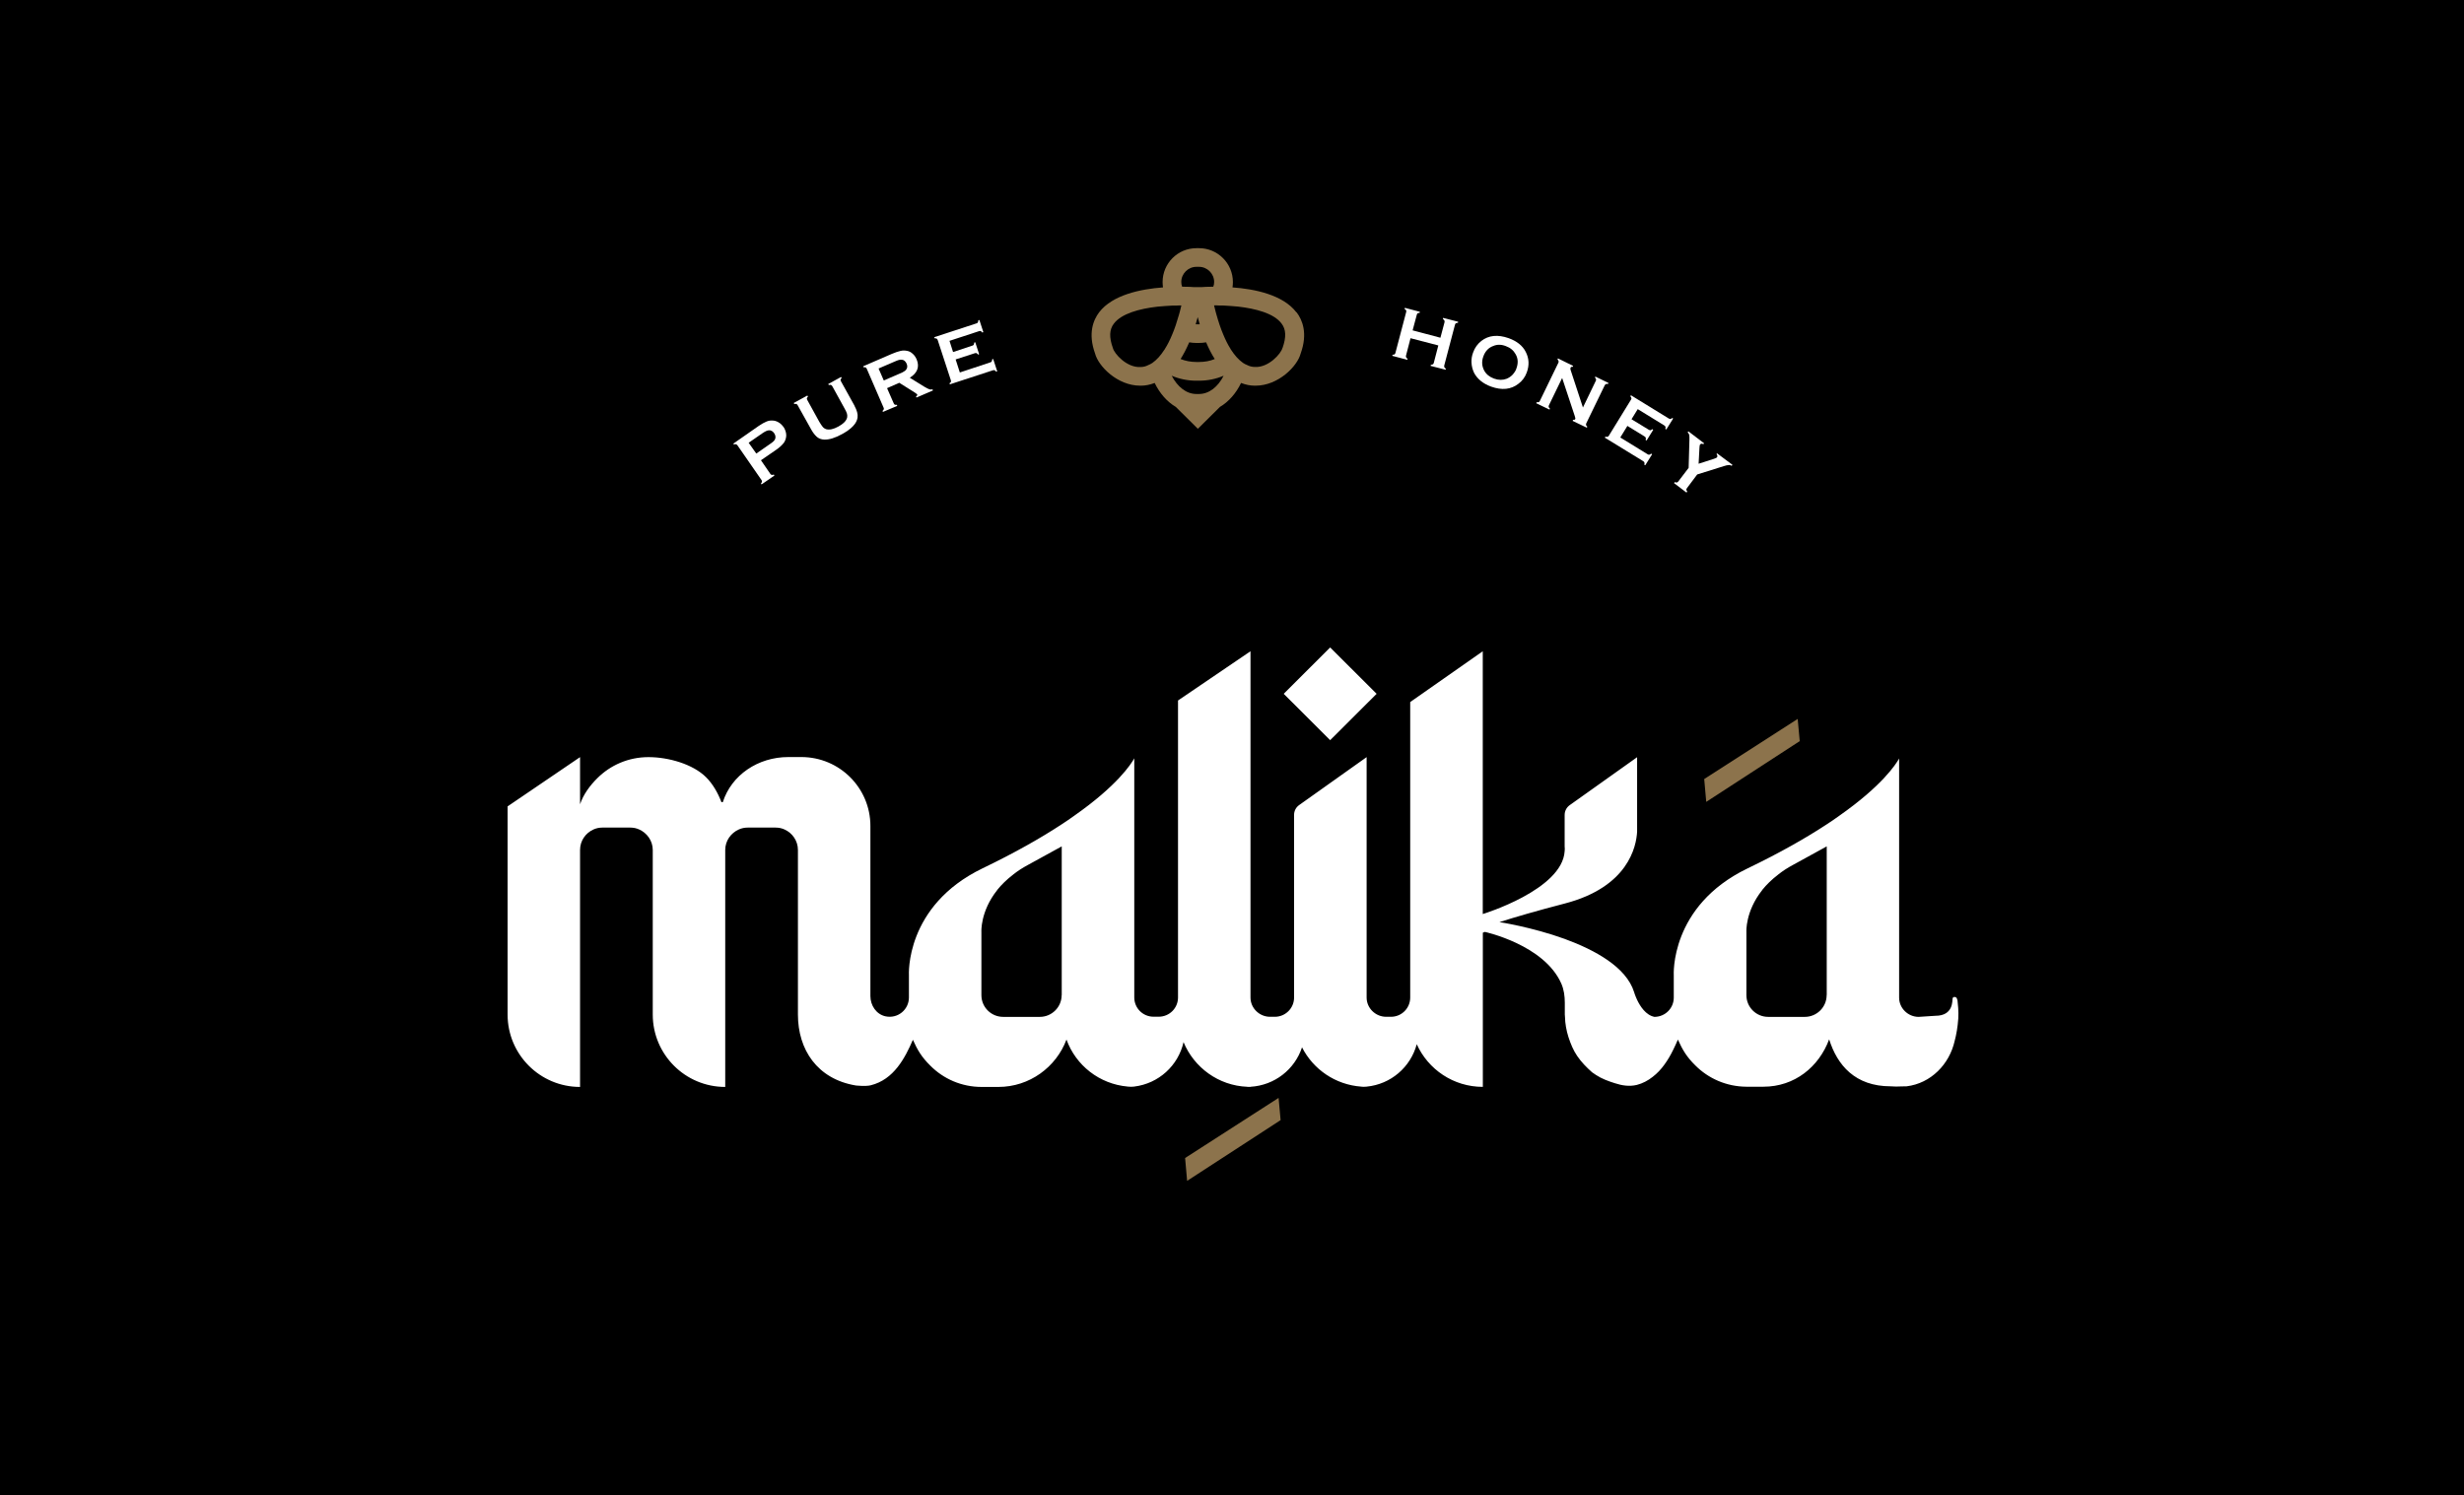 <svg width="206" height="125" viewBox="0 0 206 125" fill="none" xmlns="http://www.w3.org/2000/svg">
<rect x="0" y="0" width="206" height="125" fill="#333333" stroke="none"/>
<g clip-path="url(#clip0_493_1224)">
<path d="M206 0H0V125H206V0Z" fill="black"/>
<path d="M108.379 26.109C107.266 24.654 104.91 24.161 103.042 24.031C103.062 23.888 103.075 23.739 103.075 23.583C103.075 22.024 101.806 20.751 100.251 20.751H100.023C98.468 20.751 97.198 22.017 97.198 23.583C97.198 23.739 97.212 23.881 97.231 24.031C95.363 24.167 93.008 24.654 91.895 26.109C91.407 26.752 90.945 27.869 91.55 29.552C91.823 30.623 93.424 32.247 95.324 32.247H95.396C95.747 32.247 96.138 32.175 96.535 32.02C96.951 32.883 97.569 33.591 98.298 34.02L100.146 35.852L101.995 34.02C102.723 33.591 103.342 32.883 103.758 32.02C104.155 32.175 104.539 32.247 104.897 32.247H104.969C106.869 32.247 108.47 30.623 108.743 29.552C109.348 27.869 108.886 26.752 108.398 26.109H108.379ZM100.016 22.31H100.244C100.934 22.31 101.507 22.881 101.507 23.576C101.507 23.713 101.487 23.849 101.435 23.972C100.947 23.972 100.602 23.992 100.478 24.005H99.788C99.665 23.992 99.32 23.972 98.832 23.972C98.78 23.849 98.76 23.713 98.76 23.576C98.76 22.881 99.333 22.31 100.023 22.31H100.016ZM100.016 28.675H100.244C100.439 28.675 100.641 28.655 100.836 28.623C101.064 29.162 101.305 29.623 101.559 30.019C101.155 30.188 100.706 30.266 100.244 30.266H100.016C99.561 30.266 99.112 30.181 98.702 30.019C98.949 29.623 99.19 29.168 99.424 28.623C99.619 28.655 99.821 28.675 100.016 28.675ZM99.964 27.116C100.016 26.928 100.081 26.72 100.133 26.512C100.186 26.72 100.251 26.928 100.303 27.116H99.971H99.964ZM97.348 29.24C97.036 29.727 96.704 30.091 96.346 30.344C96.229 30.415 96.125 30.48 96.014 30.519C95.793 30.636 95.578 30.688 95.344 30.688C94.205 30.753 93.157 29.578 93.04 29.097C92.715 28.194 92.747 27.545 93.125 27.058C93.769 26.207 95.292 25.811 96.763 25.642C97.192 25.603 97.609 25.57 98.005 25.551H98.331C98.487 25.538 98.63 25.538 98.767 25.538C98.728 25.707 98.682 25.869 98.643 26.038C98.624 26.129 98.591 26.213 98.572 26.298C98.396 26.921 98.207 27.486 97.999 27.973C97.81 28.428 97.615 28.824 97.394 29.168C97.381 29.201 97.361 29.22 97.355 29.24H97.348ZM100.244 32.942H100.016C99.183 32.942 98.435 32.338 97.96 31.416C98.598 31.688 99.294 31.831 100.016 31.831H100.244C100.966 31.831 101.663 31.688 102.3 31.416C101.832 32.344 101.084 32.942 100.244 32.942ZM107.22 29.09C107.103 29.571 106.055 30.747 104.917 30.682C104.689 30.682 104.468 30.63 104.246 30.513C104.129 30.474 104.025 30.409 103.914 30.337C103.563 30.091 103.225 29.72 102.912 29.233C102.899 29.214 102.88 29.194 102.873 29.162C102.652 28.818 102.457 28.421 102.268 27.967C102.06 27.48 101.871 26.915 101.695 26.291C101.676 26.207 101.643 26.122 101.624 26.031C101.585 25.862 101.539 25.7 101.5 25.531C101.637 25.531 101.78 25.531 101.936 25.544H102.261C102.658 25.564 103.075 25.596 103.504 25.635C104.975 25.804 106.498 26.194 107.142 27.051C107.52 27.538 107.546 28.188 107.227 29.09H107.22Z" fill="#8C734C"/>
<path d="M65.493 35.689C65.376 35.533 65.246 35.397 65.077 35.306C64.921 35.215 64.751 35.163 64.576 35.163C64.406 35.15 64.231 35.182 64.068 35.254C63.899 35.319 63.691 35.442 63.443 35.605L61.309 37.092L61.361 37.163C61.432 37.144 61.484 37.131 61.53 37.144C61.569 37.157 61.615 37.183 61.654 37.235L63.665 40.138C63.697 40.177 63.704 40.229 63.704 40.274C63.691 40.313 63.671 40.365 63.619 40.43L63.671 40.502L64.745 39.761L64.693 39.677C64.621 39.709 64.569 39.716 64.524 39.709C64.472 39.696 64.439 39.67 64.4 39.618L63.619 38.482L64.849 37.638C65.174 37.417 65.389 37.209 65.526 37.033C65.662 36.845 65.721 36.637 65.734 36.416C65.734 36.157 65.649 35.91 65.493 35.676V35.689ZM64.797 36.728C64.745 36.845 64.602 36.975 64.367 37.131L63.229 37.923L62.591 37.02L63.736 36.228C63.964 36.072 64.14 35.988 64.27 35.981C64.354 35.968 64.426 35.981 64.517 36.033C64.602 36.072 64.66 36.137 64.725 36.222C64.777 36.306 64.817 36.391 64.829 36.481C64.843 36.585 64.829 36.67 64.79 36.728H64.797Z" fill="white"/>
<path d="M71.448 33.936L70.309 31.883C70.276 31.831 70.27 31.792 70.276 31.74C70.29 31.701 70.316 31.656 70.368 31.604L70.316 31.52L69.242 32.111L69.294 32.195C69.365 32.175 69.43 32.175 69.463 32.182C69.502 32.202 69.548 32.234 69.58 32.286L70.582 34.105C70.706 34.312 70.778 34.481 70.81 34.585C70.843 34.702 70.843 34.812 70.823 34.916C70.752 35.189 70.511 35.436 70.094 35.663C69.678 35.891 69.346 35.962 69.06 35.884C68.969 35.852 68.871 35.793 68.786 35.696C68.715 35.611 68.617 35.468 68.493 35.261L67.491 33.442C67.459 33.39 67.452 33.338 67.459 33.299C67.472 33.26 67.498 33.208 67.55 33.156L67.498 33.072L66.359 33.695L66.411 33.786C66.483 33.767 66.535 33.767 66.58 33.773C66.619 33.793 66.652 33.825 66.684 33.877L67.823 35.916C67.966 36.176 68.123 36.371 68.292 36.527C68.461 36.67 68.669 36.748 68.903 36.754C69.32 36.774 69.808 36.618 70.394 36.3C71.194 35.865 71.637 35.397 71.695 34.903C71.734 34.631 71.643 34.312 71.435 33.923L71.448 33.936Z" fill="white"/>
<path d="M77.969 32.539C77.877 32.578 77.793 32.578 77.708 32.552C77.624 32.532 77.48 32.448 77.259 32.325L76.062 31.584C76.706 31.182 76.895 30.669 76.634 30.045C76.55 29.857 76.446 29.701 76.302 29.577C76.159 29.441 75.99 29.357 75.801 29.331C75.632 29.298 75.469 29.298 75.281 29.343C75.092 29.383 74.851 29.467 74.558 29.59L72.17 30.623L72.203 30.714C72.287 30.701 72.339 30.701 72.378 30.727C72.418 30.753 72.45 30.792 72.469 30.844L73.869 34.078C73.901 34.13 73.901 34.182 73.888 34.221C73.875 34.26 73.836 34.306 73.784 34.358L73.817 34.442L75.014 33.935L74.975 33.844C74.903 33.858 74.851 33.858 74.806 33.831C74.767 33.812 74.734 33.779 74.715 33.715L74.162 32.455L75.183 32.006L76.446 32.799C76.589 32.89 76.667 32.955 76.686 32.987C76.706 33.039 76.674 33.091 76.582 33.156L76.621 33.24L77.995 32.649L77.962 32.559L77.969 32.539ZM75.756 30.909C75.704 30.974 75.652 31.026 75.567 31.065C75.496 31.117 75.372 31.182 75.17 31.259L73.888 31.812L73.452 30.811L74.747 30.253C74.936 30.168 75.079 30.116 75.151 30.097C75.235 30.078 75.32 30.064 75.398 30.078C75.574 30.09 75.697 30.201 75.795 30.402C75.879 30.597 75.867 30.766 75.756 30.909Z" fill="white"/>
<path d="M83.038 30.013L82.947 30.045C82.947 30.116 82.934 30.181 82.914 30.214C82.895 30.253 82.849 30.285 82.797 30.298L80.246 31.143L79.895 30.052L81.502 29.532C81.567 29.512 81.619 29.512 81.645 29.532C81.684 29.545 81.73 29.584 81.769 29.649L81.86 29.616L81.535 28.616L81.444 28.649C81.444 28.72 81.431 28.785 81.411 28.818C81.392 28.857 81.346 28.889 81.287 28.902L79.68 29.435L79.381 28.499L81.854 27.688C81.919 27.668 81.971 27.668 81.997 27.688C82.036 27.7 82.081 27.739 82.121 27.804L82.212 27.772L81.88 26.752L81.789 26.785C81.789 26.856 81.775 26.908 81.756 26.953C81.737 26.999 81.691 27.018 81.639 27.038L78.105 28.194L78.138 28.285C78.222 28.285 78.274 28.298 78.314 28.317C78.346 28.337 78.379 28.382 78.398 28.441L79.491 31.779C79.511 31.844 79.511 31.896 79.504 31.922C79.485 31.961 79.439 32.007 79.381 32.045L79.413 32.136L83.012 30.961C83.077 30.941 83.116 30.941 83.155 30.961C83.194 30.974 83.24 31.013 83.279 31.078L83.37 31.045L83.038 30.026V30.013Z" fill="white"/>
<path d="M120.652 26.59L120.633 26.681C120.698 26.713 120.737 26.752 120.756 26.798C120.776 26.837 120.776 26.882 120.769 26.941L120.424 28.239L118.101 27.622L118.446 26.33C118.459 26.265 118.485 26.226 118.518 26.194C118.55 26.174 118.609 26.161 118.687 26.161L118.706 26.07L117.457 25.739L117.424 25.83C117.496 25.869 117.541 25.914 117.561 25.953C117.574 25.986 117.58 26.038 117.561 26.096L116.663 29.506C116.65 29.558 116.63 29.597 116.591 29.629C116.559 29.649 116.5 29.662 116.422 29.662L116.403 29.753L117.652 30.084L117.685 29.993C117.62 29.954 117.567 29.922 117.561 29.876C117.541 29.837 117.528 29.785 117.548 29.733L117.925 28.279L120.249 28.883L119.871 30.337C119.858 30.402 119.832 30.441 119.787 30.461C119.754 30.48 119.702 30.5 119.63 30.5L119.598 30.591L120.86 30.915L120.88 30.825C120.815 30.785 120.776 30.753 120.756 30.708C120.737 30.669 120.737 30.623 120.743 30.565L121.641 27.155C121.661 27.09 121.68 27.051 121.713 27.032C121.752 27.012 121.804 26.992 121.889 26.992L121.908 26.902L120.646 26.577L120.652 26.59Z" fill="white"/>
<path d="M127.557 29.422C127.296 28.902 126.815 28.525 126.138 28.278C125.221 27.954 124.459 28.032 123.847 28.506C123.535 28.753 123.294 29.077 123.158 29.473C123.053 29.746 123.014 30.012 123.021 30.285C123.034 30.61 123.106 30.896 123.242 31.182C123.516 31.688 123.984 32.078 124.661 32.325C125.565 32.649 126.327 32.572 126.952 32.084C127.277 31.838 127.505 31.526 127.641 31.149C127.869 30.539 127.837 29.961 127.557 29.422ZM126.776 30.818C126.711 31.006 126.607 31.162 126.483 31.305C126.327 31.474 126.158 31.584 125.962 31.669C125.637 31.792 125.286 31.792 124.908 31.656C124.531 31.519 124.251 31.292 124.082 30.98C123.886 30.604 123.86 30.207 124.017 29.792C124.173 29.363 124.446 29.071 124.843 28.928C125.168 28.791 125.52 28.791 125.897 28.941C126.275 29.077 126.542 29.305 126.711 29.616C126.919 29.967 126.939 30.376 126.776 30.811V30.818Z" fill="white"/>
<path d="M133.381 31.481L133.342 31.565C133.394 31.617 133.427 31.656 133.433 31.701C133.446 31.74 133.446 31.792 133.414 31.844L132.34 34.072L131.305 30.922C131.286 30.851 131.286 30.786 131.305 30.747C131.338 30.682 131.39 30.656 131.481 30.675L131.52 30.591L130.251 29.967L130.212 30.058C130.264 30.11 130.296 30.149 130.303 30.195C130.31 30.24 130.316 30.285 130.283 30.337L128.741 33.514C128.722 33.565 128.689 33.604 128.65 33.617C128.611 33.637 128.546 33.637 128.474 33.63L128.435 33.715L129.542 34.247L129.581 34.163C129.516 34.111 129.49 34.072 129.477 34.027C129.464 33.988 129.477 33.936 129.496 33.884L130.602 31.604L131.657 34.786C131.696 34.923 131.722 35.007 131.696 35.033C131.663 35.098 131.611 35.118 131.526 35.098L131.474 35.189L132.665 35.761L132.704 35.67C132.639 35.631 132.613 35.579 132.6 35.533C132.587 35.494 132.6 35.443 132.62 35.391L134.162 32.215C134.195 32.163 134.227 32.13 134.266 32.111C134.305 32.091 134.357 32.091 134.435 32.111L134.474 32.02L133.381 31.487V31.481Z" fill="white"/>
<path d="M139.811 34.942C139.746 34.994 139.706 35.027 139.654 35.033C139.615 35.033 139.57 35.02 139.518 34.994L136.349 33.046L136.309 33.13C136.349 33.195 136.381 33.247 136.394 33.286C136.407 33.325 136.381 33.37 136.355 33.422L134.507 36.429C134.474 36.481 134.435 36.514 134.39 36.52C134.351 36.533 134.299 36.533 134.221 36.507L134.168 36.592L137.39 38.566C137.442 38.605 137.474 38.638 137.481 38.683C137.5 38.722 137.494 38.774 137.468 38.859L137.552 38.898L138.125 37.982L138.041 37.93C137.975 37.982 137.923 38.014 137.884 38.021C137.845 38.034 137.8 38.008 137.748 37.982L135.463 36.579L136.056 35.611L137.494 36.494C137.546 36.527 137.578 36.566 137.598 36.611C137.611 36.65 137.598 36.702 137.578 36.78L137.663 36.832L138.216 35.936L138.132 35.884C138.08 35.936 138.027 35.968 137.988 35.975C137.949 35.975 137.904 35.962 137.852 35.936L136.401 35.053L136.921 34.208L139.14 35.572C139.192 35.605 139.225 35.644 139.244 35.689C139.257 35.728 139.244 35.78 139.225 35.858L139.31 35.91L139.882 34.994L139.798 34.942H139.811Z" fill="white"/>
<path d="M143.559 37.898L143.507 37.969C143.546 38.021 143.572 38.06 143.579 38.112C143.585 38.164 143.579 38.203 143.546 38.235C143.527 38.274 143.442 38.307 143.305 38.359L142.01 38.774L142.082 37.43C142.095 37.287 142.101 37.203 142.134 37.17C142.199 37.086 142.277 37.079 142.407 37.138L142.472 37.066L141.158 36.066L141.093 36.15C141.164 36.215 141.21 36.287 141.229 36.371C141.242 36.456 141.249 36.599 141.242 36.8L141.177 39.118L140.312 40.255C140.273 40.307 140.227 40.34 140.188 40.34C140.149 40.352 140.084 40.34 140.019 40.307L139.954 40.392L140.995 41.184L141.06 41.099C141.008 41.035 140.989 40.983 140.989 40.944C140.976 40.905 141.002 40.859 141.041 40.807L141.893 39.671L144.112 38.976C144.301 38.911 144.444 38.885 144.529 38.885C144.613 38.872 144.698 38.898 144.776 38.95L144.841 38.865L143.546 37.898H143.559Z" fill="white"/>
<path opacity="0.2" d="M114.027 90.882C113.943 90.895 113.858 90.895 113.78 90.895L113.8 90.876C113.871 90.889 113.956 90.889 114.027 90.889V90.882Z" fill="white"/>
<path opacity="0.2" d="M104.311 90.895H104.259L104.272 90.882C104.272 90.882 104.305 90.895 104.311 90.895Z" fill="white"/>
<path opacity="0.2" d="M104.487 90.889H104.526V90.876C104.526 90.876 104.494 90.889 104.487 90.889Z" fill="white"/>
<path d="M163.629 83.608C163.629 83.608 163.629 83.361 163.42 83.361C163.349 83.361 163.271 83.368 163.245 83.485C163.206 83.621 163.349 84.933 161.807 84.933L160.407 85.024C159.522 85.024 158.774 84.303 158.774 83.413V63.416C158.774 63.416 158.761 63.448 158.754 63.455C158.507 63.89 157.368 65.689 153.75 68.222C153.425 68.462 153.08 68.689 152.715 68.93C151.004 70.053 148.837 71.294 146.097 72.612C139.583 75.756 139.934 81.549 139.934 81.549V83.413C139.934 84.296 139.225 85.017 138.32 85.024C137.598 84.881 137.123 84.141 136.863 83.589C136.693 83.225 136.615 82.946 136.615 82.946C135.958 80.854 133.342 79.432 130.811 78.503C128.038 77.503 125.357 77.1 125.357 77.1C126.704 76.671 128.487 76.152 130.811 75.548C136.134 74.165 136.804 70.774 136.869 69.534V63.312L131.227 67.325C130.967 67.514 130.811 67.813 130.811 68.137V70.768C130.824 70.904 130.83 71.04 130.811 71.17C130.615 74.405 123.965 76.425 123.965 76.425V54.453L117.899 58.7V83.407C117.899 84.303 117.177 85.017 116.292 85.017H115.888C115.003 85.017 114.255 84.296 114.255 83.407V63.305L108.606 67.319C108.346 67.507 108.19 67.806 108.19 68.131V83.413C108.19 84.296 107.468 85.017 106.583 85.017H106.179C105.294 85.017 104.546 84.296 104.546 83.407V54.453L98.487 58.57V83.4C98.487 84.296 97.765 85.011 96.873 85.011H96.444C95.546 85.011 94.83 84.29 94.83 83.4V63.403C94.83 63.403 94.817 63.435 94.81 63.441C94.563 63.877 93.424 65.676 89.806 68.209C89.48 68.449 89.135 68.676 88.771 68.917C87.06 70.04 84.892 71.281 82.153 72.599C75.639 75.743 75.99 81.536 75.99 81.536V83.4C75.99 84.407 75.072 85.199 74.031 84.978C73.257 84.81 72.769 84.063 72.769 83.283V69.06C72.769 65.877 70.185 63.299 66.996 63.299H65.903C63.372 63.299 61.153 64.805 60.43 67.066H60.313C60.02 66.293 59.591 65.546 59.031 64.987C57.938 63.896 55.901 63.305 54.215 63.305C52.53 63.305 51.027 63.981 49.933 65.072C49.315 65.689 48.769 66.423 48.495 67.248V63.305L42.437 67.423V84.829C42.437 88.167 45.144 90.882 48.495 90.882V71.067C48.495 70.294 48.964 69.644 49.621 69.352C49.849 69.248 50.102 69.196 50.369 69.196H52.686C52.959 69.196 53.207 69.248 53.434 69.352C54.092 69.644 54.573 70.3 54.573 71.067V84.829C54.573 88.167 57.281 90.882 60.632 90.882V71.067C60.632 70.294 61.114 69.644 61.771 69.352C61.999 69.248 62.252 69.196 62.519 69.196H64.836C65.109 69.196 65.356 69.248 65.584 69.352C66.242 69.644 66.71 70.3 66.71 71.067V84.829C66.71 87.752 68.317 90.22 71.545 90.759C71.545 90.759 72.359 90.85 72.788 90.746C74.741 90.265 75.665 88.447 76.322 86.94C76.699 87.784 77.051 88.388 77.78 89.103C78.873 90.207 80.396 90.882 82.062 90.882H83.467C86.07 90.882 88.302 89.226 89.162 86.92C89.942 89.077 91.914 90.642 94.276 90.85C94.368 90.863 94.465 90.869 94.556 90.869C94.647 90.856 94.745 90.856 94.83 90.85C96.86 90.603 98.507 89.103 98.949 87.135C99.828 89.259 101.877 90.778 104.285 90.869C104.298 90.882 104.318 90.882 104.324 90.882C104.357 90.882 104.376 90.882 104.409 90.869C104.442 90.882 104.474 90.882 104.5 90.882C104.513 90.882 104.533 90.882 104.539 90.869C106.563 90.752 108.248 89.414 108.854 87.57C109.791 89.414 111.646 90.7 113.806 90.856C113.878 90.869 113.962 90.869 114.034 90.869C114.105 90.869 114.177 90.856 114.255 90.856C116.279 90.662 117.932 89.226 118.446 87.31C119.396 89.414 121.511 90.876 123.971 90.876V77.984L124.14 77.919C124.14 77.919 129.099 78.99 130.531 82.238C130.752 82.738 130.824 83.296 130.824 83.848V84.816C130.824 84.855 130.824 84.907 130.837 84.953C130.837 84.972 130.824 84.985 130.837 85.004C130.85 85.589 130.954 86.16 131.129 86.713C131.305 87.252 131.533 87.823 131.858 88.291C132.21 88.81 132.633 89.239 133.101 89.655C133.205 89.726 133.329 89.811 133.433 89.882C133.902 90.194 134.474 90.402 135.008 90.57C135.6 90.765 136.218 90.863 136.843 90.713C137.325 90.59 137.78 90.35 138.164 90.044C138.548 89.752 138.874 89.401 139.153 89.012C139.433 88.629 139.674 88.213 139.882 87.784C140.019 87.505 140.156 87.213 140.279 86.92C140.657 87.765 141.008 88.369 141.737 89.083C142.824 90.174 144.333 90.85 145.993 90.863H147.431C150.034 90.863 152.071 89.207 152.924 86.901C153.6 89.057 155.091 90.83 158.065 90.83C158.156 90.83 158.429 90.85 158.52 90.85C158.611 90.837 159.314 90.837 159.399 90.83C161.429 90.584 162.984 88.986 163.42 87.024C163.557 86.518 163.668 85.888 163.72 85.16C163.759 84.569 163.687 83.933 163.648 83.582L163.629 83.608ZM88.758 83.205C88.758 84.212 87.932 85.024 86.936 85.024H83.871C82.862 85.024 82.049 84.212 82.049 83.205V77.919C82.049 77.919 81.945 76.223 83.363 74.431C83.363 74.418 83.376 74.411 83.383 74.398C83.728 73.97 84.157 73.547 84.697 73.132C84.71 73.119 84.717 73.112 84.736 73.099C85.081 72.827 85.478 72.567 85.927 72.326C87.105 71.683 88.036 71.17 88.765 70.768V83.199L88.758 83.205ZM152.715 83.205C152.715 84.212 151.889 85.024 150.893 85.024H147.828C146.819 85.024 146.006 84.212 146.006 83.205V77.919C146.006 77.919 145.902 76.223 147.321 74.431C147.321 74.418 147.334 74.411 147.34 74.398C147.685 73.97 148.114 73.547 148.655 73.132C148.668 73.119 148.674 73.112 148.694 73.099C149.039 72.827 149.435 72.567 149.885 72.326C151.062 71.683 151.993 71.17 152.722 70.768V83.199L152.715 83.205Z" fill="white"/>
<path opacity="0.2" d="M94.543 90.882C94.439 90.895 94.335 90.895 94.231 90.895L94.263 90.863C94.355 90.876 94.452 90.882 94.543 90.882Z" fill="white"/>
<path opacity="0.2" d="M94.817 90.863V90.895C94.726 90.895 94.641 90.895 94.543 90.882C94.635 90.869 94.732 90.869 94.817 90.863Z" fill="white"/>
<path opacity="0.2" d="M114.242 90.876V90.895C114.17 90.895 114.099 90.895 114.021 90.882C114.092 90.882 114.164 90.869 114.242 90.869V90.876Z" fill="white"/>
<path opacity="0.2" d="M136.863 69.54V69.073C136.863 69.073 136.882 69.248 136.863 69.54Z" fill="white"/>
<path d="M115.091 58.011L111.207 54.135L107.323 58.011L111.207 61.888L115.091 58.011Z" fill="white"/>
<path d="M99.079 96.825L99.248 98.735L107.064 93.656L106.895 91.798L99.079 96.825Z" fill="#8C734C"/>
<path d="M142.479 65.137L142.648 67.046L150.464 61.967L150.294 60.11L142.479 65.137Z" fill="#8C734C"/>
</g>
<defs>
<clipPath id="clip0_493_1224">
<rect width="206" height="125" fill="white"/>
</clipPath>
</defs>
</svg>

